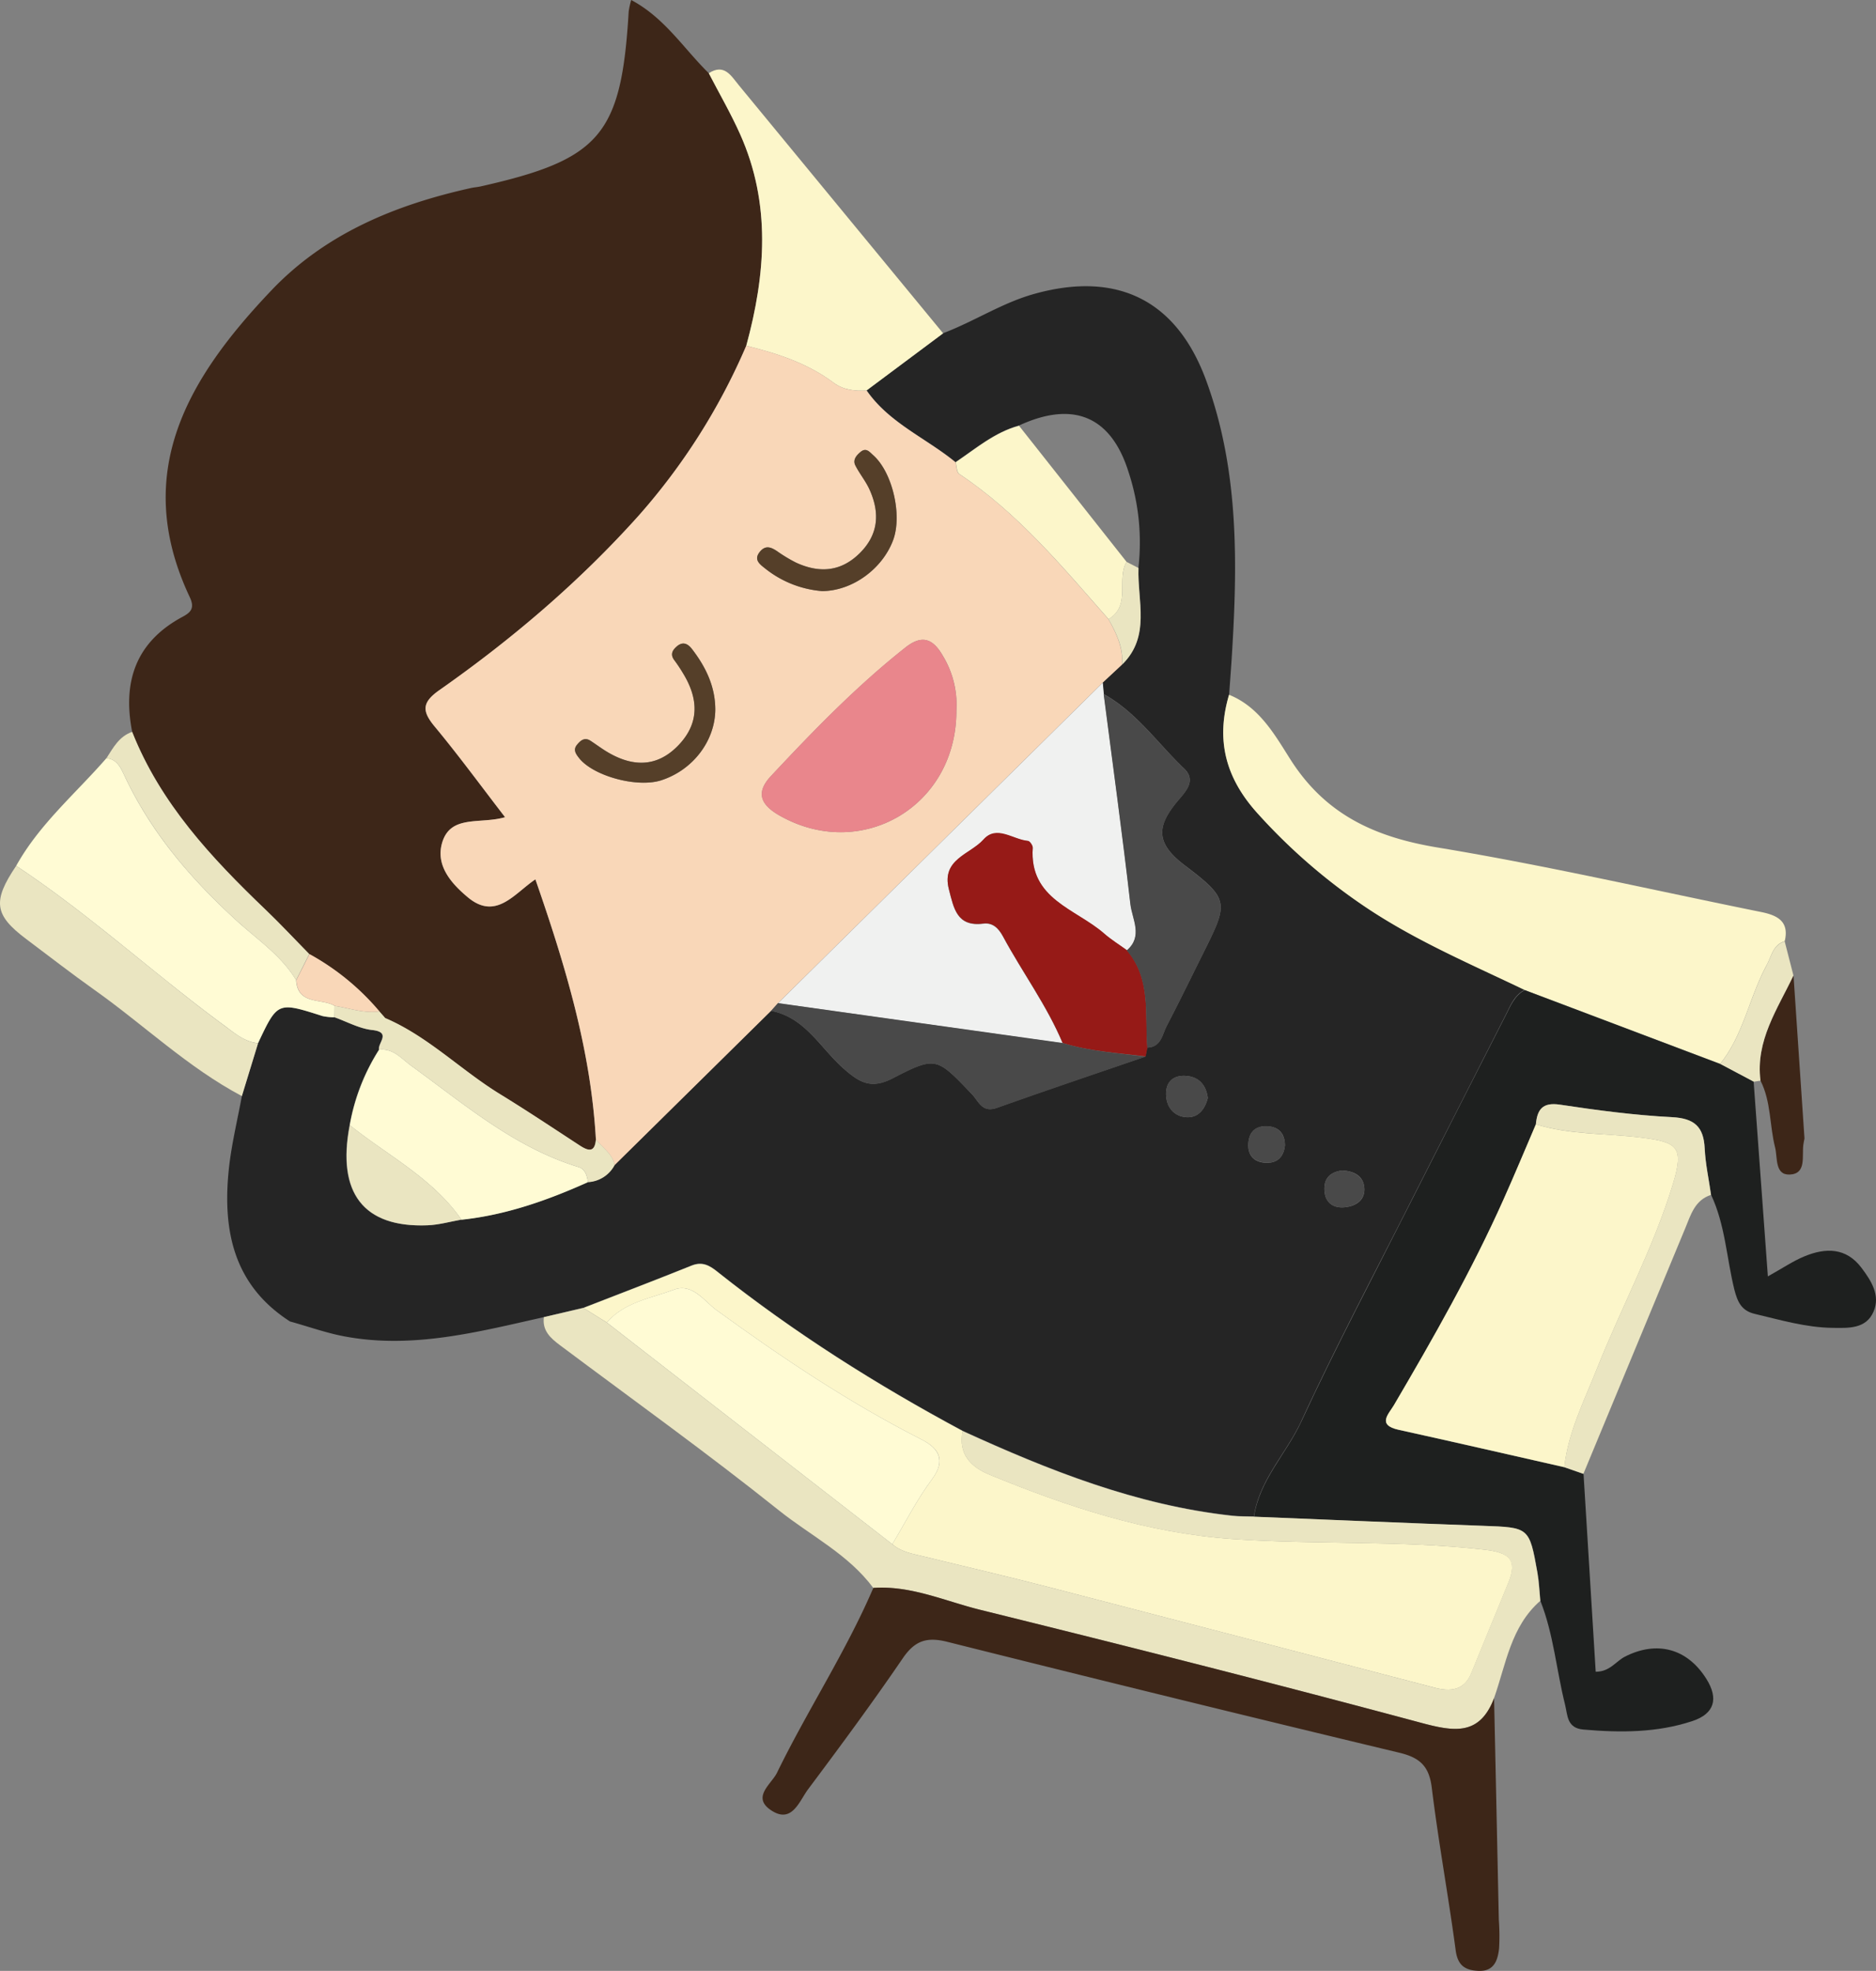 <svg xmlns="http://www.w3.org/2000/svg" viewBox="0 0 548.75 576.6"><rect x="0" y="0" width="548.75" height="576.6" fill="#808080" stroke="none"/><title>richie_durmiendo</title><g id="ba3996a0-4620-45e0-ada4-7be73a071019" data-name="Layer 2"><g id="a2ad737f-23b1-44e3-9644-043754091892" data-name="Layer 1"><path d="M159.12,385.33c-19.2,4.3-38.35,9.38-58.29,5.65-5.4-1-10.64-2.9-16-4.38C68.09,375.85,65,359.58,67,341.46c.79-7,2.48-13.89,3.75-20.83l4.73-15.44c5.73-12.15,5.72-12.13,18.85-7.94a17.53,17.53,0,0,0,3.5.37c3.68,1.3,7.28,3.31,11,3.72,5.76.63,1.54,3.83,2,5.76a60.44,60.44,0,0,0-8.58,22.08c-3.8,19.8,4,30,22.71,29.29,3.33-.12,6.64-1.08,10-1.66,13-1.35,25.16-5.64,37-11a9.37,9.37,0,0,0,7.75-5l45.78-45.11c10,1.89,14.48,10.91,21.23,16.87,4.67,4.13,8.08,6.15,14.41,2.86,12.68-6.57,12.88-6.11,23.2,4.71,1.93,2,2.93,5.51,7.26,3.95,14.43-5.18,29-10.05,43.45-15l.5-2.62c4.11-.13,4.41-3.82,5.74-6.37,3.57-6.83,6.93-13.76,10.37-20.66,7.66-15.36,8.26-16.15-5.16-26.33-8.58-6.5-8.08-11.47-2.14-18.64,2.17-2.61,5.82-6,2-9.64-7.73-7.38-13.9-16.47-23.53-21.79l-.3-3.36,5.69-5.3c8.44-8.26,4.42-18.63,4.79-28.26a65.81,65.81,0,0,0-2.9-28.06c-5.11-16.32-16.19-20.9-32.06-13.56-7.11,1.94-12.6,6.71-18.54,10.69-8.63-7.06-19.42-11.45-26-21l22.4-16.72c9.17-3.47,17.41-9,27-11.59,23.85-6.53,41.19,1.83,49.85,25.25,9.82,26.59,9.26,54.29,7.5,82-.22,3.36-.48,6.72-.72,10.09-3.9,13.19-1.1,24.29,8.37,34.74a169.84,169.84,0,0,0,32.91,28.27c14.26,9.34,29.89,16,45.18,23.34-3,1.56-4.11,4.48-5.5,7.22q-13.74,27-27.45,54c-10.91,21.6-22.26,43-32.42,65-4.37,9.44-12.25,17.1-13.84,27.85-2.14-.08-4.29,0-6.41-.26-27.89-3.06-53.55-13.26-78.77-24.8-25.23-13.54-49.36-28.78-71.79-46.61-2.29-1.83-4.39-3-7.5-1.76-10.5,4.23-21.08,8.26-31.62,12.36Zm194.17-64.1c-.5-3.83-2.61-6.2-6.41-6.47-3.59-.25-5.85,1.68-5.79,5.39s2.29,6.5,6.05,6.7C350.54,327,352.46,324.47,353.29,321.23Zm39.4,21.19c-3.8.43-5.6,2.57-5.25,6.18.31,3.28,2.58,4.85,5.71,4.61,3.33-.26,6.18-2,5.93-5.63S396,342.63,392.69,342.42Zm-16.84-7.28c0-3.25-1.54-5.35-4.85-5.62s-5.46,1.27-5.81,4.58c-.41,3.69,1.44,6,5.22,6.08C373.69,340.29,375.48,338.39,375.85,335.14Z" style="fill:#252525"/><path d="M38.66,214.11c-2.85-14.6,1-26.26,14.7-33.64,2.28-1.22,3.73-2.42,2.16-5.75C38.27,138.2,55.14,110.45,79.34,85c15.88-16.71,36.35-25.09,58.46-30,.9-.2,1.84-.25,2.74-.45,35.13-7.91,41.22-15.1,43.36-51.22A26.43,26.43,0,0,1,184.63,0c9.84,5.23,15.4,14.28,22.69,21.41,3.08,5.95,6.45,11.76,9.18,17.87,9.09,20.33,7.46,41.06,1.79,61.87a184.76,184.76,0,0,1-31.43,49.67c-17.38,19.4-37.06,36.16-58.3,51.07-5.2,3.64-5.16,6.16-1.4,10.69,7,8.43,13.48,17.3,20.58,26.51-7.32,2.14-16-.87-18.44,7.58-1.89,6.61,2.74,11.84,7.53,15.84,8.24,6.89,13.58-1.06,19.78-5.24,8.75,25.16,16.2,49.87,17.69,76-.29,4-2.17,3.54-4.75,1.85-7.73-5.05-15.41-10.17-23.28-15-11.46-7-21.05-16.89-33.61-22.27l-1.8-2.05.09.11a72.16,72.16,0,0,0-20.47-16.77c-4.27-4.34-8.42-8.78-12.8-13C61.81,250.93,46.93,235,38.66,214.11Z" style="fill:#3d2618"/><path d="M446,289.64c-15.29-7.34-30.92-14-45.18-23.34A169.84,169.84,0,0,1,367.88,238c-9.47-10.45-12.27-21.55-8.37-34.74,8.9,3.56,13.44,11.83,18,19C387.9,238.54,402.49,245,420.86,248c31.59,5.23,62.86,12.45,94.27,18.81,4.7.95,8.32,2.69,6.92,8.54-3.46,1.07-3.84,4.34-5.28,7-5.09,9.37-6.75,20.35-13.6,28.88Z" style="fill:#fcf6ca"/><path d="M97.83,297.62a17.53,17.53,0,0,1-3.5-.37c-13.13-4.19-13.12-4.21-18.85,7.94-3.87-.39-6.65-2.76-9.64-5C45.13,285,26.21,267.5,4.73,253.31c6.78-12.2,17.42-21.17,26.41-31.51,2.92.31,4.06,2.55,5.11,4.81C44,243.3,55.57,256.86,69.14,269.28c6,5.48,13.13,10.2,17.48,17.46.47,7.41,7.38,5.21,11.26,7.53Z" style="fill:#fffbd4"/><path d="M218.29,101.15c5.67-20.81,7.3-41.54-1.79-61.87-2.73-6.11-6.1-11.92-9.18-17.87,4.57-2.89,6.5.73,8.81,3.54Q246,61.25,275.88,97.52l-22.4,16.72c-3.43.24-6.84-.18-9.6-2.24C236.22,106.26,227.39,103.41,218.29,101.15Z" style="fill:#fcf6ca"/><path d="M4.73,253.31C26.21,267.5,45.13,285,65.84,300.23c3,2.2,5.77,4.57,9.64,5l-4.73,15.44c-15.82-8.39-28.7-20.86-43.18-31.11-6.76-4.79-13.3-9.89-19.93-14.86C-1.7,267.68-2.24,263.65,4.73,253.31Z" style="fill:#eae5c1"/><path d="M86.62,286.74c-4.35-7.26-11.49-12-17.48-17.46-13.57-12.42-25.11-26-32.89-42.67-1-2.26-2.19-4.5-5.11-4.81,2-3.1,3.73-6.39,7.52-7.69,8.27,20.9,23.15,36.82,39,52,4.38,4.2,8.53,8.64,12.8,13Z" style="fill:#eae5c1"/><path d="M527.83,333.07c-.11.6-.25,1.19-.33,1.8-.47,3.39,1,8.55-4,8.75-4.41.17-3.51-5-4.27-7.95-1.64-6.45-1.14-13.37-4.26-19.51-1.49-11.73,5-21,9.65-30.78Q526.22,309.23,527.83,333.07Z" style="fill:#3d2618"/><path d="M524.6,285.38c-4.65,9.81-11.14,19.05-9.65,30.78l-2,.31-9.79-5.19c6.85-8.53,8.51-19.51,13.6-28.88,1.44-2.67,1.82-5.94,5.28-7Z" style="fill:#eae5c1"/><path d="M503.17,311.28l9.79,5.19c1.36,18.64,2.73,37.29,4.16,56.94,4.37-2.43,7.4-4.51,10.72-5.87C534,365,540,364.93,544.5,370.9c2.81,3.74,5.59,8,3.55,12.79-2.21,5.18-7.43,4.83-12,4.78-7.79-.09-15.23-2.31-22.74-4.08-3.88-.91-5.05-3.44-6-7.14-2.27-9.23-2.67-18.92-6.79-27.68-.64-4.53-1.64-9-1.86-13.59-.3-6.35-3-8.81-9.57-9.15-11-.56-21.93-2-32.81-3.66-5.11-.76-6.61,1.48-7,5.76-3.14,7.32-6.2,14.69-9.46,22-9.29,20.79-20.54,40.54-32.05,60.16-1.54,2.62-5.06,5.81,1.38,7.23,16.17,3.56,32.31,7.28,48.46,10.94l5.59,1.95q1.79,28.89,3.56,57.87c4.11,0,5.85-3,8.51-4.4,9.39-4.79,18.27-2.45,23.88,6.52,3.6,5.76,2.35,10.15-4.06,12.29-10.39,3.46-21.13,3.44-31.94,2.5-4.87-.43-4.59-4.21-5.36-7.31-2.53-10.07-3.34-20.55-7.2-30.31-.27-2.74-.36-5.51-.84-8.22-2.38-13.38-2.42-13.25-15.94-13.74-22.34-.8-44.68-1.77-67-2.67,1.59-10.75,9.47-18.41,13.84-27.85,10.16-21.95,21.51-43.36,32.42-65q13.67-27,27.45-54c1.39-2.74,2.55-5.66,5.5-7.22Z" style="fill:#1e201f"/><path d="M366.76,443.71c22.34.9,44.68,1.87,67,2.67,13.52.49,13.56.36,15.94,13.74.48,2.71.57,5.48.84,8.22-8.64,7.54-10,18.52-13.53,28.49-4.27,11.17-11.87,9.73-21.49,7.15-42.79-11.49-85.74-22.38-128.75-33-10.32-2.55-20.3-7.19-31.33-6.43-7.28-9.83-18.29-15.25-27.56-22.65-20.86-16.69-42.6-32.27-64-48.29-2.8-2.09-5.32-4.29-4.79-8.28l11.55-2.68,6.81,4.24L261,451.77c2.69,2.33,6.07,2.82,9.35,3.62,12.24,3,24.51,5.84,36.7,9Q363.34,479,419.57,493.73c4.61,1.2,8.65.9,10.76-4.22,3.61-8.78,7.17-17.59,10.81-26.36,2.92-7,0-9-6.93-9.78-24.51-2.8-49.15-1.4-73.72-3.12-25.13-1.76-48.14-9.41-70.94-18.77-5.52-2.26-9.33-6.06-8-12.83,25.22,11.54,50.88,21.74,78.77,24.8C362.47,443.69,364.62,443.63,366.76,443.71Z" style="fill:#eae5c1"/><path d="M255.46,464.55c11-.76,21,3.88,31.33,6.43,43,10.62,86,21.51,128.75,33,9.62,2.58,17.22,4,21.49-7.15q.71,32.42,1.39,64.82a64.53,64.53,0,0,1,.08,8.34c-.38,3.51-1.46,6.82-6.08,6.6-3.79-.19-6-1.5-6.61-5.94-2.12-15.91-5.05-31.71-7-47.63-.77-6.32-3.48-8.81-9.48-10.25q-66.16-15.86-132.18-32.43c-6.07-1.53-9.56-.37-13.1,4.83-8.87,13-18.25,25.69-27.68,38.3-2.65,3.56-4.79,10.41-11.1,5.94-5.3-3.77.41-7.52,2-10.76C236.17,500.36,247.42,483.29,255.46,464.55Z" style="fill:#3d2618"/><path d="M449.25,328.93c.4-4.28,1.9-6.52,7-5.76,10.88,1.63,21.84,3.1,32.81,3.66,6.57.34,9.27,2.8,9.57,9.15.22,4.55,1.22,9.06,1.86,13.59-4.79,1.54-5.93,5.91-7.58,9.86l-29.75,71.75-5.59-1.95c1.12-10.22,5.76-19.29,9.47-28.64,7.24-18.22,16.66-35.56,22.36-54.38,3.19-10.56,1.36-12.07-9.24-13.39C469.87,331.53,459.32,332,449.25,328.93Z" style="fill:#eae5c1"/><path d="M218.29,101.15c9.1,2.26,17.93,5.11,25.59,10.85,2.76,2.06,6.17,2.48,9.6,2.24,6.63,9.55,17.42,13.94,26,21,.34,1.17.3,2.91,1.07,3.42,17.22,11.45,30.21,27.19,43.67,42.47,2.32,4.14,4.36,8.36,4,13.3l-5.69,5.3-95,93.78-2.05,2.28L179.75,340.9c-.55-3.46-3.66-5.09-5.45-7.65-1.49-26.11-8.94-50.82-17.69-76-6.2,4.18-11.54,12.13-19.78,5.24-4.79-4-9.42-9.23-7.53-15.84,2.42-8.45,11.12-5.44,18.44-7.58-7.1-9.21-13.58-18.08-20.58-26.51-3.76-4.53-3.8-7.05,1.4-10.69,21.24-14.91,40.92-31.67,58.3-51.07A184.76,184.76,0,0,0,218.29,101.15Zm61.46,106.72a27.51,27.51,0,0,0-3.9-15.92c-2.85-5-6.06-6.45-11-2.52-14.29,11.31-26.92,24.33-39.32,37.6-4.69,5-2.86,8.51,2.54,11.58C251.86,252.12,279.83,236,279.75,207.87Zm-39.26-34.94c8.8-.05,17.58-6.45,20.74-14.87,2.75-7.31-.17-19.81-5.75-24.84-1.13-1-2.09-2.4-3.77-1-1.21,1-2.33,2.31-1.51,3.94,1.24,2.45,3.07,4.62,4.18,7.13,3,6.76,2.62,13.11-2.95,18.59s-11.9,5.81-18.65,2.68a44.22,44.22,0,0,1-5.5-3.33c-1.66-1.09-3.26-1.78-4.85,0-2.17,2.46-.23,3.8,1.48,5.15A30.53,30.53,0,0,0,240.49,172.93Zm-31.25,34.76c0-6.79-2.76-12.52-6.79-17.78-1.32-1.72-2.8-2.31-4.61-.66-1.28,1.16-1.74,2.38-.55,3.93a43.58,43.58,0,0,1,2.56,3.85c4.51,7.39,4.84,14.64-1.5,21.13s-13.63,6.18-21,1.65c-1.58-1-3.06-2.08-4.61-3.09-1.72-1.12-2.91-.07-3.91,1.14-1.26,1.51-.4,2.7.64,4,4.21,5.22,16.92,8.68,23.95,6.43C202.59,225.33,209.11,216.87,209.24,207.69Z" style="fill:#f9d7b8"/><path d="M177.48,386.89l-6.81-4.24c10.54-4.11,21.12-8.14,31.62-12.37,3.11-1.25,5.21-.07,7.5,1.76,22.43,17.83,46.56,33.07,71.79,46.61-1.36,6.77,2.45,10.57,8,12.83,22.8,9.36,45.81,17,70.94,18.77,24.57,1.72,49.21.32,73.72,3.12,7,.8,9.85,2.74,6.93,9.78-3.64,8.77-7.2,17.58-10.81,26.36-2.11,5.12-6.15,5.42-10.76,4.22Q363.32,479,307.06,464.39c-12.19-3.16-24.46-6-36.7-9-3.28-.8-6.66-1.29-9.35-3.62,3.81-6.34,7.16-13,11.56-18.92s1.81-9.28-3.08-11.76c-21.16-10.76-40.75-23.88-59.91-37.81-3.47-2.52-7-8-12.37-6C190.39,379.82,182.7,380.93,177.48,386.89Z" style="fill:#fcf6ca"/><path d="M227.58,293.51l95-93.78.3,3.36c2.64,20.47,5.46,40.92,7.81,61.42.51,4.41,3.79,9.41-1.06,13.54-2.23-1.62-4.61-3.08-6.67-4.89-8.27-7.24-21.94-10-20.87-25.09,0-.68-.87-2-1.43-2-4.36-.43-9.18-4.67-13-.39s-12.39,5.72-10.09,14.57c1.42,5.46,2.3,11,10.07,10,2.75-.35,4.45,1.35,5.74,3.74,5.65,10.5,12.82,20.16,17.46,31.23Z" style="fill:#f0f1f0"/><path d="M310.84,305.14c-4.64-11.07-11.81-20.73-17.46-31.23-1.29-2.39-3-4.09-5.74-3.74-7.77,1-8.65-4.51-10.07-10-2.3-8.85,6.22-10.21,10.09-14.57s8.61,0,13,.39c.56,0,1.47,1.37,1.43,2-1.07,15.06,12.6,17.85,20.87,25.09,2.06,1.81,4.44,3.27,6.67,4.89,7.17,8.4,5.22,18.72,6,28.47-.16.88-.33,1.75-.5,2.62C327,308.06,318.73,307.6,310.84,305.14Z" style="fill:#961a17"/><path d="M335.58,306.52c-.76-9.75,1.19-20.07-6-28.47,4.85-4.13,1.57-9.13,1.06-13.54-2.35-20.5-5.17-40.95-7.81-61.42,9.63,5.32,15.8,14.41,23.53,21.79,3.83,3.65.18,7-2,9.64-5.94,7.17-6.44,12.14,2.14,18.64,13.42,10.18,12.82,11,5.16,26.33-3.44,6.9-6.8,13.83-10.37,20.66C340,302.7,339.69,306.39,335.58,306.52Z" style="fill:#494949"/><path d="M102.32,329.18a60.44,60.44,0,0,1,8.58-22.08c4.18-.45,6.47,2.58,9.44,4.73,15.47,11.21,30.11,23.85,48.91,29.61,2,.62,2.43,2.56,2.75,4.41-11.85,5.32-24,9.61-37,11C126.57,344.68,113.45,338.1,102.32,329.18Z" style="fill:#fffbd4"/><path d="M310.84,305.14c7.89,2.46,16.12,2.92,24.24,4-14.49,5-29,9.86-43.45,15-4.33,1.56-5.33-1.93-7.26-3.95-10.32-10.82-10.52-11.28-23.2-4.71-6.33,3.29-9.74,1.27-14.41-2.86-6.75-6-11.23-15-21.23-16.87l2.05-2.28Z" style="fill:#494949"/><path d="M324.27,181.14c-13.46-15.29-26.45-31-43.67-42.48-.77-.51-.73-2.25-1.07-3.42,5.94-4,11.43-8.75,18.54-10.69l31.47,39.83C326.47,169.55,331,177.11,324.27,181.14Z" style="fill:#fcf6ca"/><path d="M172,345.85c-.32-1.85-.73-3.79-2.75-4.41-18.8-5.76-33.44-18.4-48.91-29.61-3-2.15-5.26-5.18-9.44-4.73-.48-1.93,3.74-5.13-2-5.76-3.77-.41-7.37-2.42-11-3.72,0-1.12,0-2.23,0-3.35,4.34.68,8.57,2.27,13.07,1.62l-.09-.11,1.8,2.05c12.56,5.38,22.15,15.24,33.61,22.27,7.87,4.83,15.55,9.95,23.28,15,2.58,1.69,4.46,2.11,4.75-1.85,1.79,2.56,4.9,4.19,5.45,7.65A9.37,9.37,0,0,1,172,345.85Z" style="fill:#eae5c1"/><path d="M102.32,329.18c11.13,8.92,24.25,15.5,32.67,27.63-3.32.58-6.63,1.54-10,1.66C106.35,359.17,98.52,349,102.32,329.18Z" style="fill:#eae5c1"/><path d="M329.54,164.38l3.49,1.79c-.37,9.63,3.65,20-4.79,28.26.39-4.94-1.65-9.16-4-13.3C331,177.11,326.47,169.55,329.54,164.38Z" style="fill:#eae5c1"/><path d="M353.29,321.23c-.83,3.24-2.75,5.79-6.15,5.62-3.76-.2-6-2.87-6.05-6.7s2.2-5.64,5.79-5.39C350.68,315,352.79,317.4,353.29,321.23Z" style="fill:#494949"/><path d="M392.69,342.42c3.29.21,6.16,1.7,6.39,5.16s-2.6,5.37-5.93,5.63c-3.13.24-5.4-1.33-5.71-4.61C387.09,345,388.89,342.85,392.69,342.42Z" style="fill:#494949"/><path d="M375.85,335.14c-.37,3.25-2.16,5.15-5.44,5-3.78-.12-5.63-2.39-5.22-6.08.35-3.31,2.6-4.85,5.81-4.58S375.82,331.89,375.85,335.14Z" style="fill:#494949"/><path d="M111,295.89c-4.5.65-8.73-.94-13.07-1.62-3.88-2.32-10.79-.12-11.26-7.53l3.86-7.62A72.16,72.16,0,0,1,111,295.89Z" style="fill:#f9d7b8"/><path d="M112.66,297.83l-1.8-2.05Z" style="fill:#f9d7b8"/><path d="M449.25,328.93c10.07,3.11,20.62,2.6,30.92,3.89,10.6,1.32,12.43,2.83,9.24,13.39-5.7,18.82-15.12,36.16-22.36,54.38-3.71,9.35-8.35,18.42-9.47,28.64-16.15-3.66-32.29-7.38-48.46-10.94-6.44-1.42-2.92-4.61-1.38-7.23,11.51-19.62,22.76-39.37,32.05-60.16C443.05,343.62,446.11,336.25,449.25,328.93Z" style="fill:#fcf6ca"/><path d="M177.48,386.89c5.22-6,12.91-7.07,19.73-9.61,5.33-2,8.9,3.48,12.37,6,19.16,13.93,38.75,27.05,59.91,37.81,4.89,2.48,7.43,5.93,3.08,11.76s-7.75,12.58-11.56,18.92Z" style="fill:#fffbd4"/><path d="M279.75,207.87c.08,28.15-27.89,44.25-51.7,30.74-5.4-3.07-7.23-6.56-2.54-11.58,12.4-13.27,25-26.29,39.32-37.6,5-3.93,8.17-2.51,11,2.52A27.51,27.51,0,0,1,279.75,207.87Z" style="fill:#e9868c"/><path d="M240.49,172.93a30.53,30.53,0,0,1-16.58-6.54c-1.71-1.35-3.65-2.69-1.48-5.15,1.59-1.8,3.19-1.11,4.85,0a44.22,44.22,0,0,0,5.5,3.33c6.75,3.13,13.08,2.8,18.65-2.68s6-11.83,2.95-18.59c-1.11-2.51-2.94-4.68-4.18-7.13-.82-1.63.3-2.93,1.51-3.94,1.68-1.39,2.64,0,3.77,1,5.58,5,8.5,17.53,5.75,24.84C258.07,166.48,249.29,172.88,240.49,172.93Z" style="fill:#553f29"/><path d="M209.23,207.7c-.12,9.17-6.64,17.63-15.84,20.58-7,2.25-19.74-1.21-23.95-6.43-1-1.29-1.9-2.48-.64-4,1-1.21,2.19-2.26,3.91-1.14,1.55,1,3,2.12,4.61,3.09,7.4,4.53,14.63,4.9,21-1.65s6-13.74,1.5-21.13a43.58,43.58,0,0,0-2.56-3.85c-1.19-1.55-.73-2.77.55-3.93,1.81-1.65,3.29-1.06,4.61.66C206.48,195.17,209.25,200.9,209.23,207.7Z" style="fill:#553f29"/></g></g></svg>